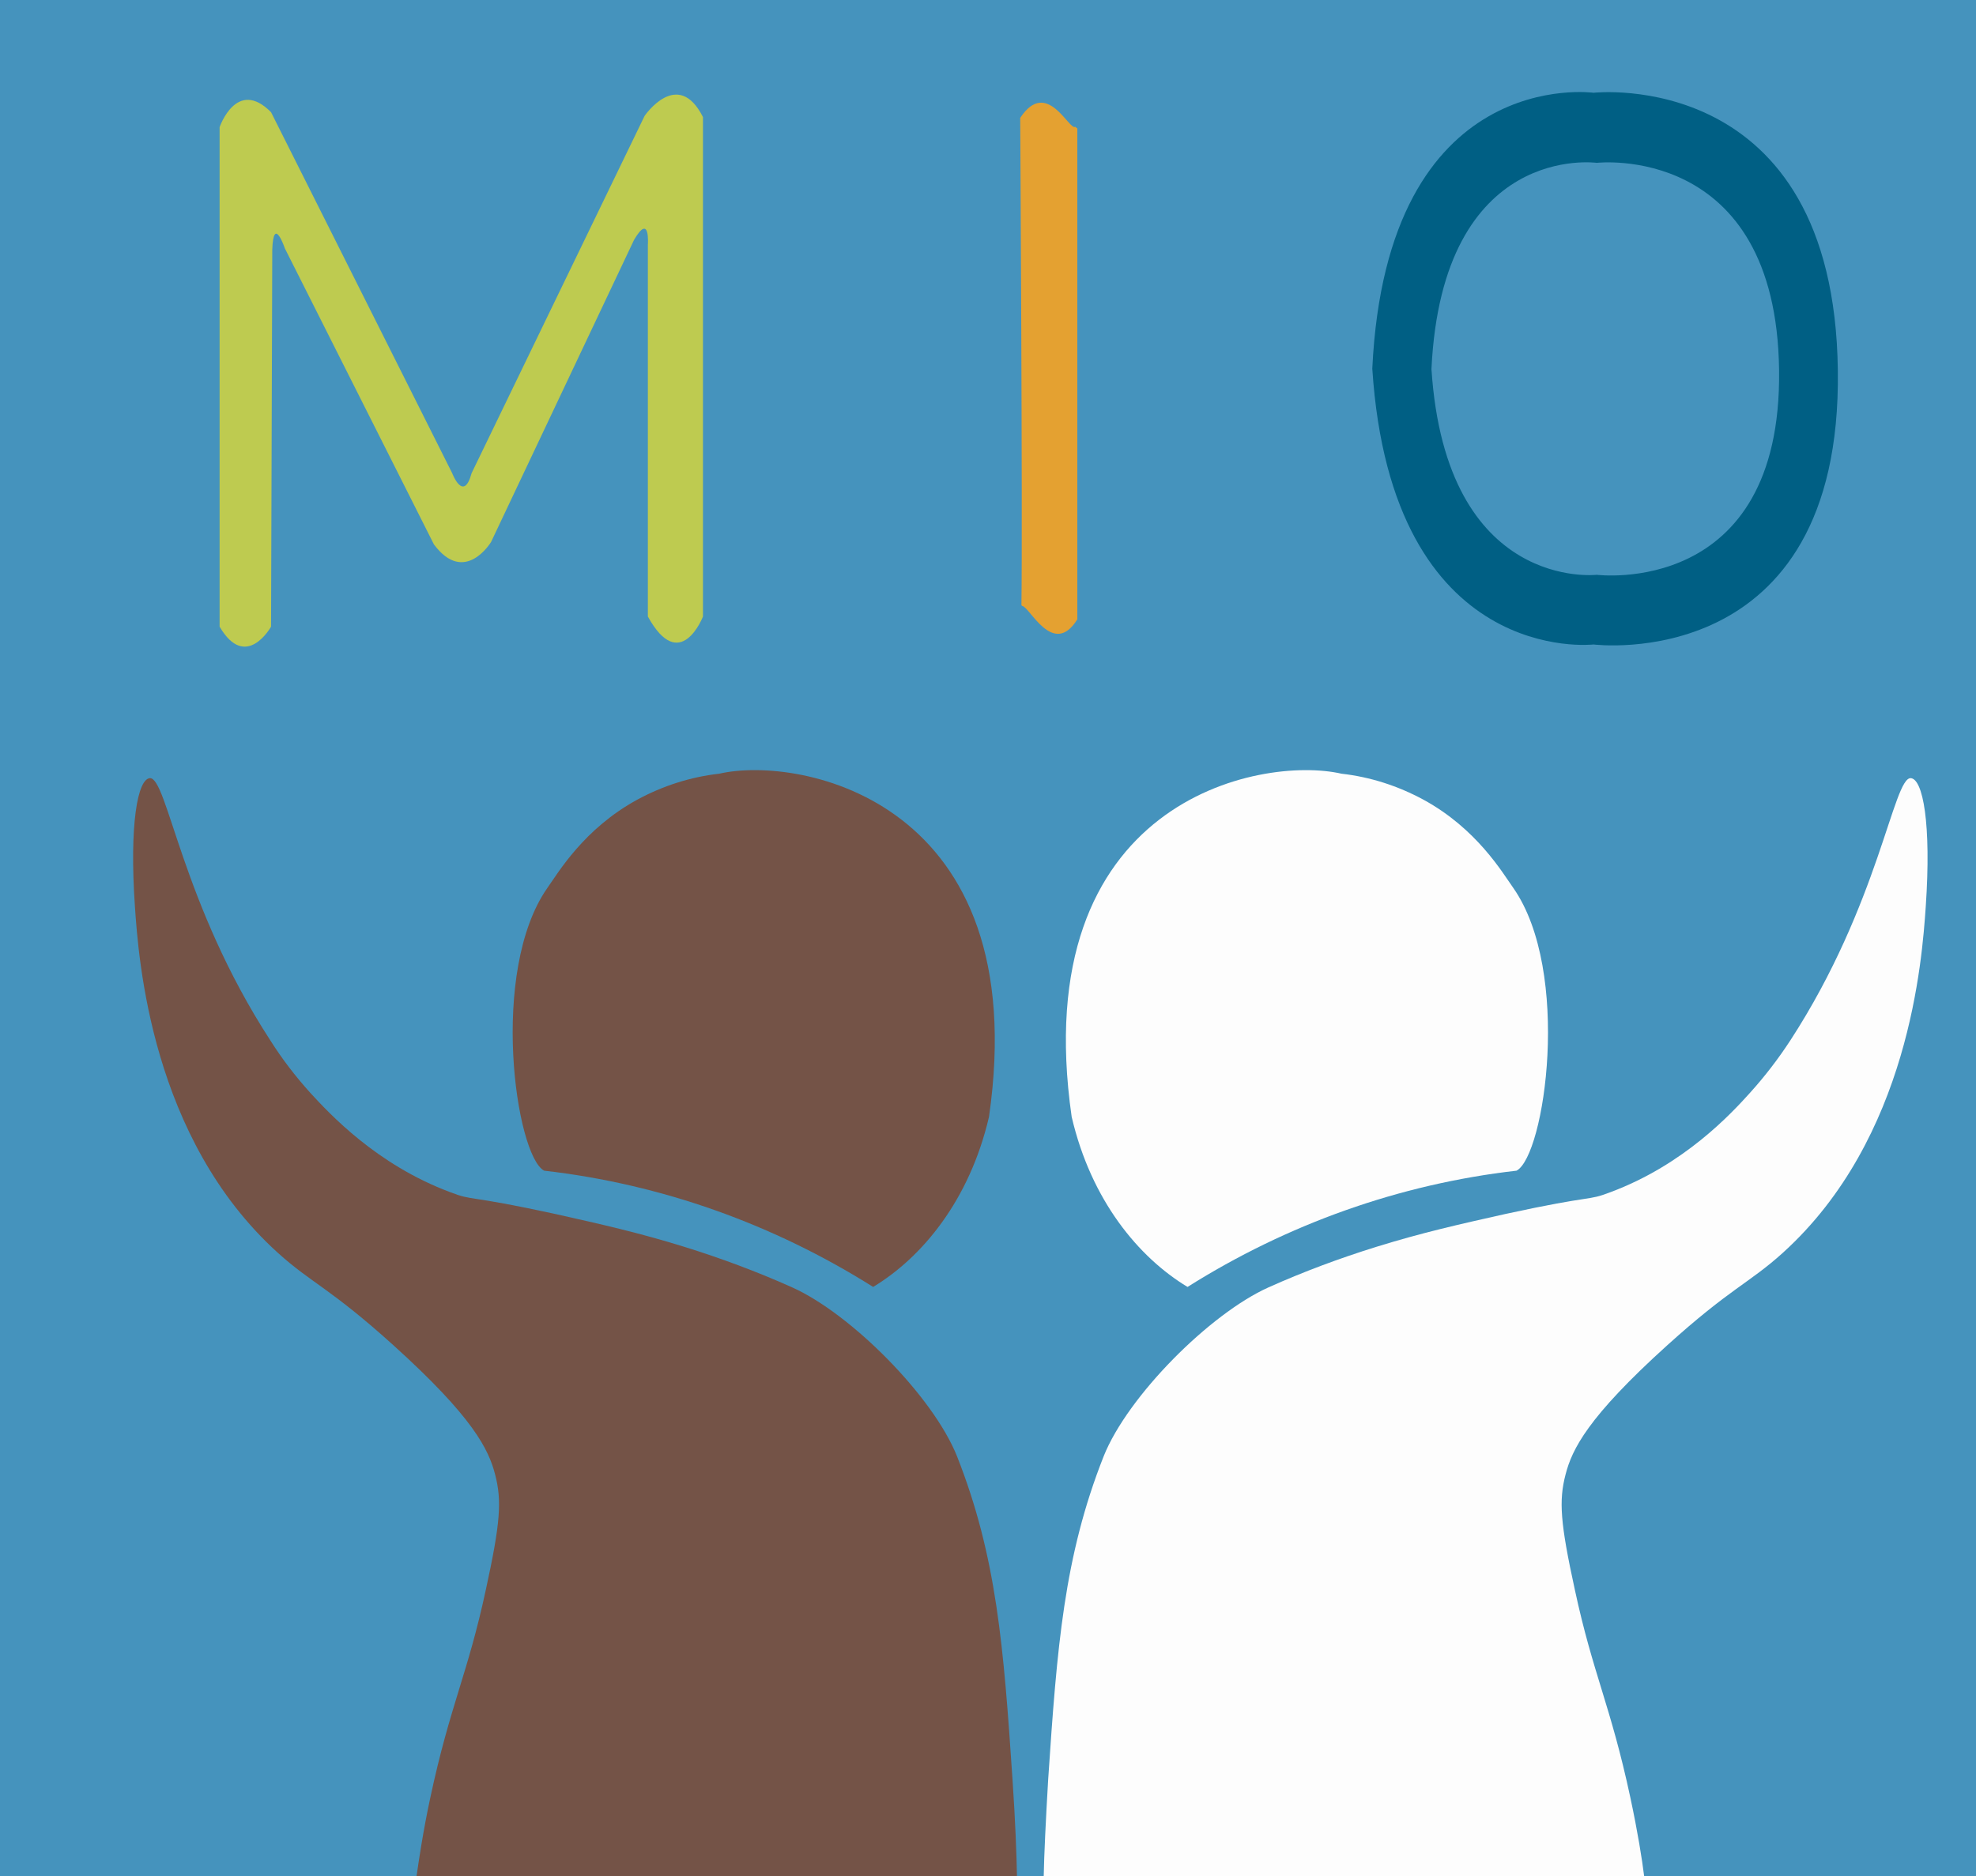 <?xml version="1.0" encoding="utf-8"?>
<!-- Generator: Adobe Illustrator 22.0.1, SVG Export Plug-In . SVG Version: 6.00 Build 0)  -->
<svg version="1.1" id="Layer_1" xmlns="http://www.w3.org/2000/svg" xmlns:xlink="http://www.w3.org/1999/xlink" x="0px" y="0px"
	 viewBox="0 0 487.7 463.2" style="enable-background:new 0 0 487.7 463.2;" xml:space="preserve">
<style type="text/css">
	.st0{fill:#4593BD;}
	.st1{fill:#FDFDFD;}
	.st2{fill:#745347;}
	.st3{fill:#BECB50;}
	.st4{fill:#E4A131;}
	.st5{fill:#005F84;}
</style>
<title>mio-logo-vektori</title>
<g id="Layer_4">
	<rect y="0" class="st0" width="487.7" height="463.2"/>
</g>
<g id="hahmot">
	<path class="st1" d="M471.6,192.1c3,0.2,5.1,11.2,3.7,31.7c-0.9,13-4,57.2-35.3,85.5c-8.3,7.5-12.9,8.7-28.5,22.8
		c-19.7,17.8-23.5,25.7-25.1,31.9c-1.7,6.5-1.3,12,2.3,28.5c4.5,20.9,8.8,28.4,13.7,51.3c1.8,8.4,2.9,15.3,3.4,19.4H257.6
		c0.1-5.3,0.5-13.7,1.1-23.9c2.2-32.8,3.9-55,13.7-79.8c5.9-14.8,26.2-35.2,40.7-41.7c8.7-3.9,17.6-7.2,26.6-10
		c11.3-3.5,20.2-5.5,31.8-8.1c22.5-4.9,20-3.1,26-5.4c18.2-6.8,29.8-19.4,34.4-24.5c3.7-4.1,7-8.4,10-13
		C463.8,223.1,467.3,191.9,471.6,192.1z"/>
	<path class="st1" d="M374.3,289c7-3.7,13.6-49.2-0.8-69.8c-2.7-3.8-9-14.6-22.2-21.8c-6.3-3.4-13.1-5.6-20.2-6.4
		c-20.1-4.6-77.8,6.7-66.6,84.7c4.8,20.6,16.5,34.7,28.6,42C317.7,302.2,345.4,292.3,374.3,289z"/>
	<path class="st2" d="M37,192.1c-3,0.2-5.1,11.2-3.7,31.7c0.9,13,4,57.2,35.3,85.5c8.3,7.5,12.9,8.7,28.5,22.8
		c19.7,17.8,23.5,25.7,25.1,31.9c1.7,6.5,1.3,12-2.3,28.5c-4.5,20.9-8.8,28.4-13.7,51.3c-1.8,8.4-2.8,15.3-3.4,19.4H251
		c-0.1-5.3-0.4-13.7-1.1-23.9c-2.2-32.8-3.9-55-13.7-79.8c-5.9-14.8-26.2-35.2-40.7-41.7c-8.7-3.9-17.6-7.2-26.6-10
		c-11.3-3.5-20.2-5.5-31.8-8.1c-22.5-4.9-20-3.1-26-5.4c-18.2-6.8-29.8-19.4-34.5-24.5c-3.7-4.1-7-8.4-9.9-13
		C44.8,223.1,41.3,191.9,37,192.1z"/>
	<path class="st2" d="M134.3,289c-7-3.7-13.6-49.2,0.8-69.8c2.7-3.8,9-14.6,22.2-21.8c6.3-3.4,13.1-5.6,20.2-6.4
		c20.1-4.6,77.8,6.7,66.6,84.7c-4.8,20.6-16.5,34.7-28.6,42C190.9,302.2,163.2,292.3,134.3,289z"/>
</g>
<g id="teksti">
	<path class="st3" d="M66.9,154.7c0,0-6.2,11.1-12.7,0V31.4c0,0,4.2-12.3,12.7-3.7l44.7,89.1c0,0,2.8,7.4,4.8,0l42.7-88.2
		c0,0,8.2-12,14.4,0.3v123.3c0,0-5.6,14.5-13.6,0V60.4c0,0,0.6-8-3.4-1.2l-35.3,74.6c0,0-6.5,10.8-14.1,0.6L70.3,61.3
		c0,0-2.8-8.3-3.1,0.3L66.9,154.7z"/>
	<path class="st4" d="M265.4,31.3c-1.5,1.1-7-12.2-13.6-2.2c0,0,0.6,98.5,0.3,120.3l0.2,0.2c1.8,0.1,7.6,12.9,13.6,3.3V31.7
		C265.7,31.6,265.6,31.5,265.4,31.3z"/>
	<g id="o">
		<path class="st5" d="M453.6,91.5c1,75.4-60.3,67.6-60.3,67.6s-49.8,5.8-54.6-68.1c3.6-75.2,54.6-68.1,54.6-68.1
			S452.7,16.2,453.6,91.5z M394.1,141.9c0,0,45.7,5.8,45-50.5s-45-51.2-45-51.2s-38.1-5.3-40.8,50.9
			C356.9,146.2,394.1,141.9,394.1,141.9z"/>
	</g>
</g>
</svg>
